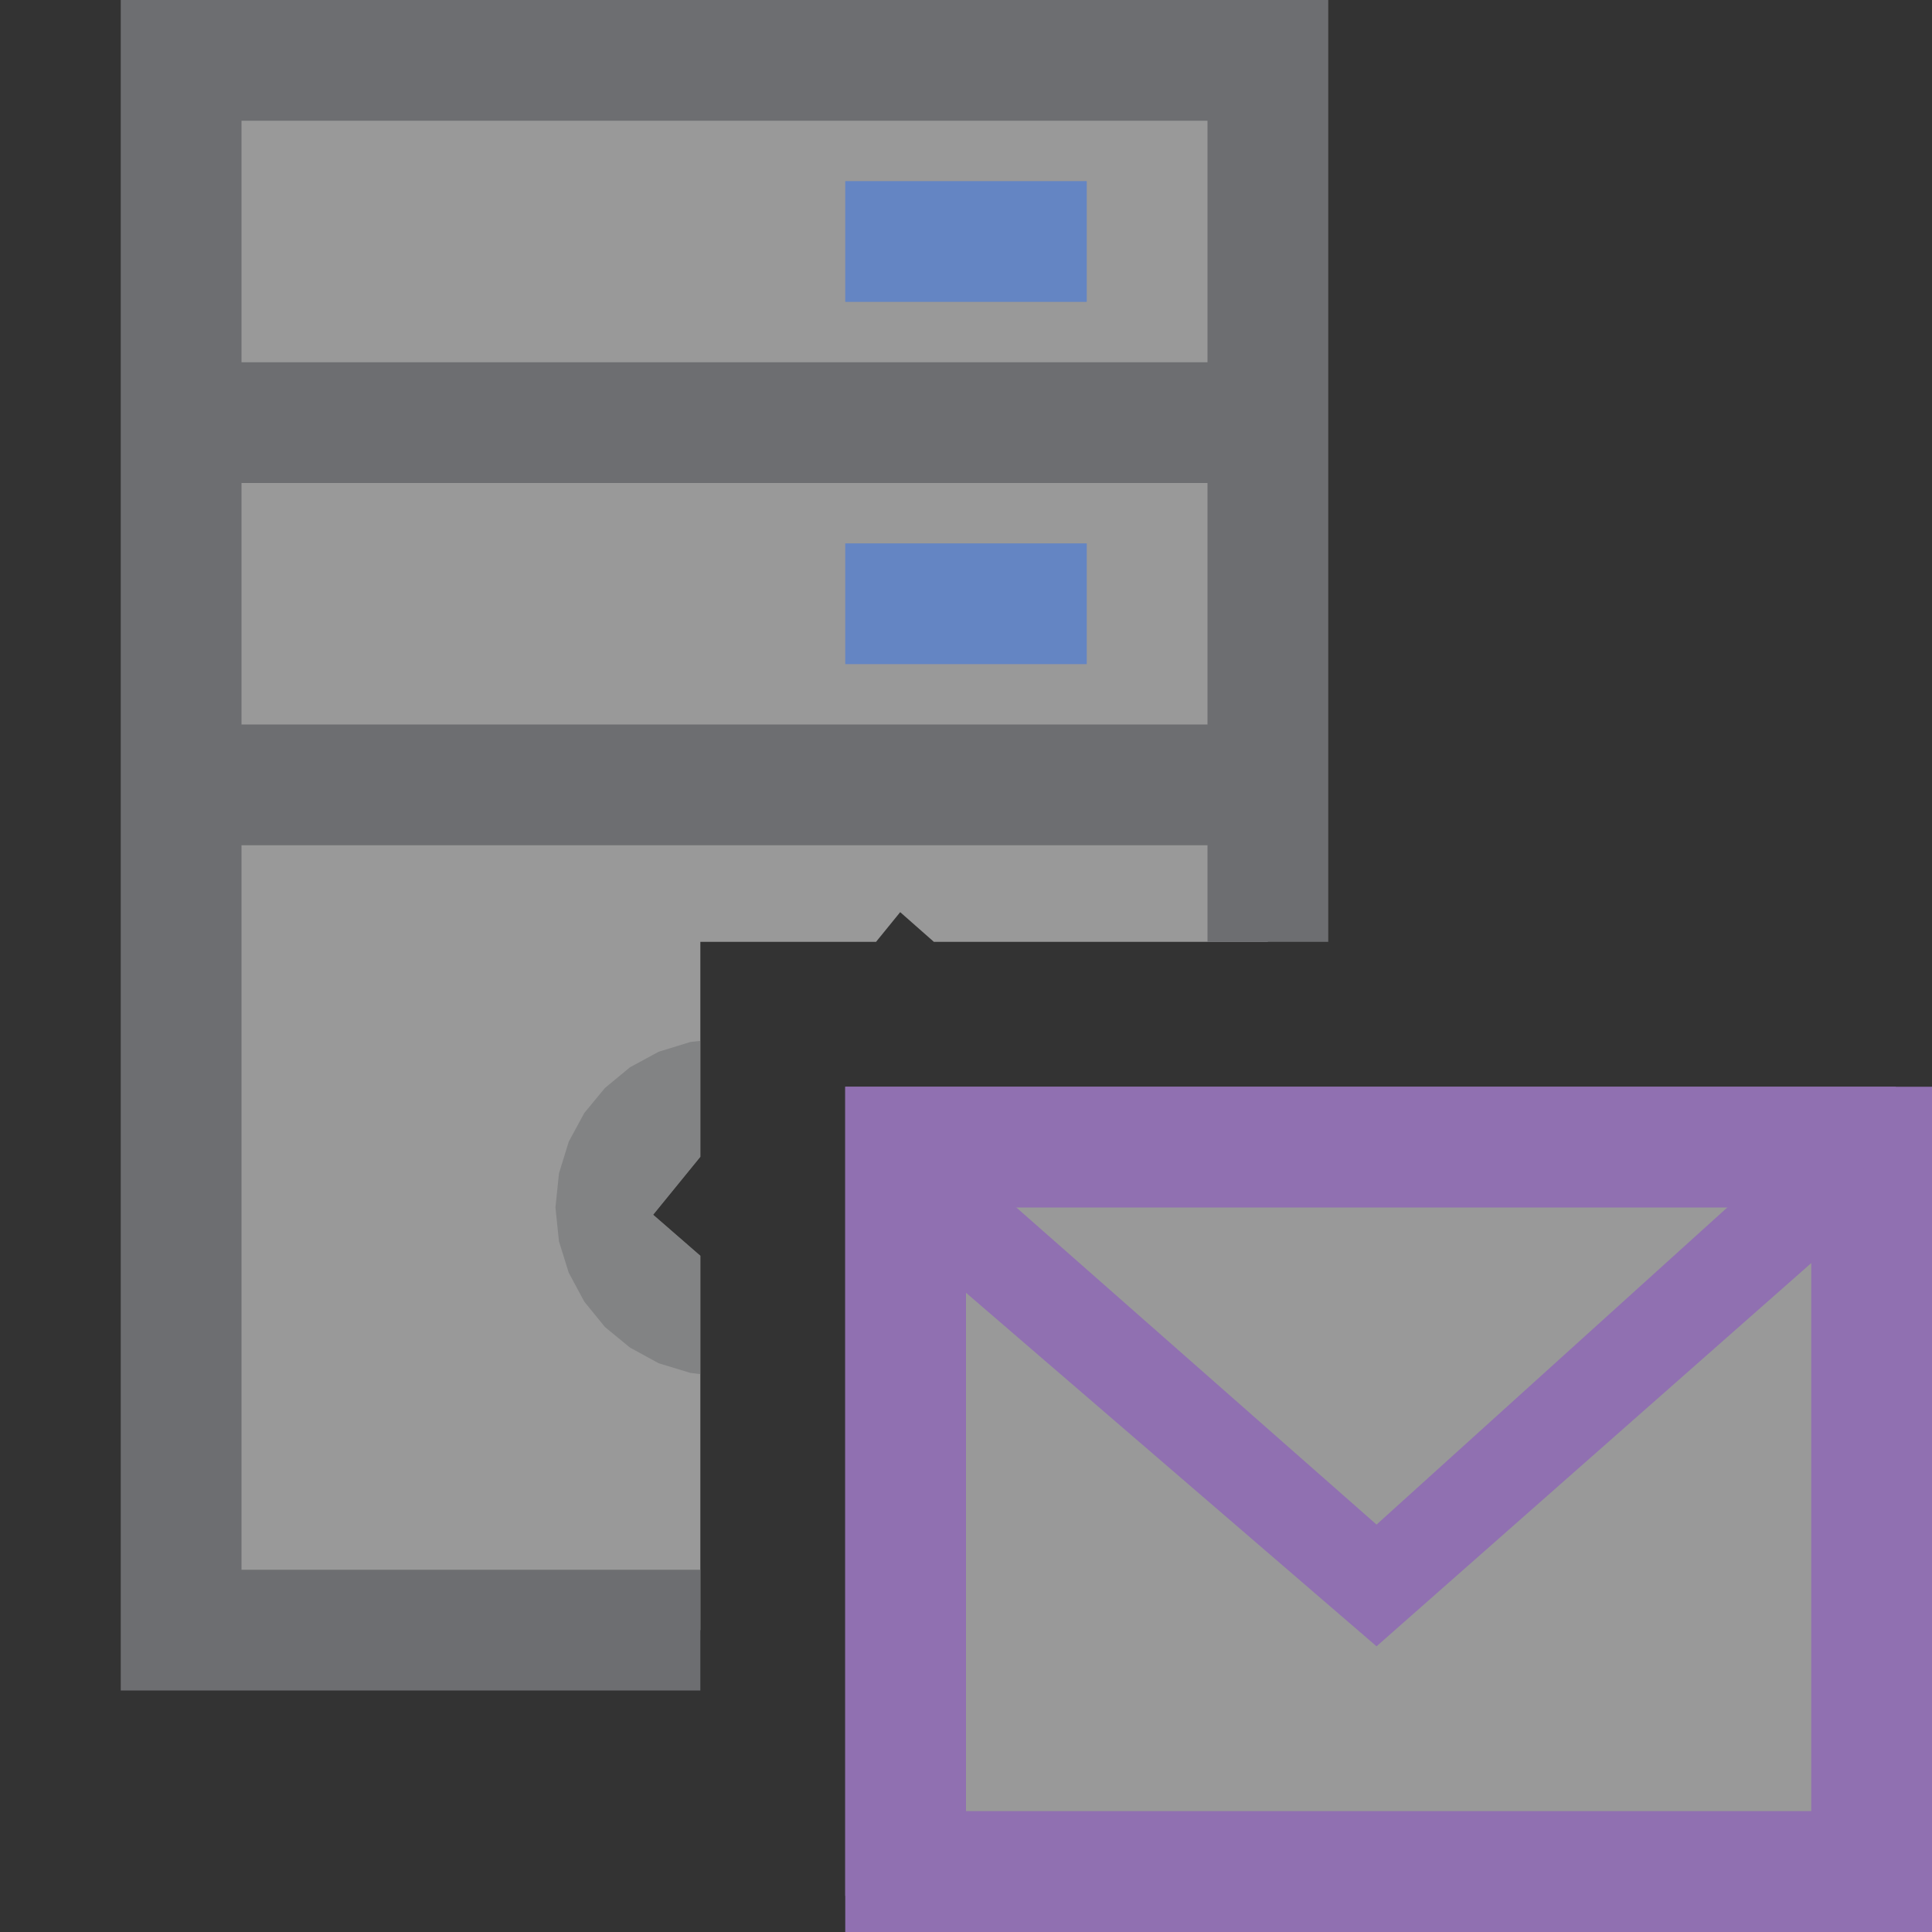 <?xml version="1.0" encoding="UTF-8"?>
<!DOCTYPE svg PUBLIC "-//W3C//DTD SVG 1.1//EN" "http://www.w3.org/Graphics/SVG/1.1/DTD/svg11.dtd">
<svg version="1.1" id="Layer_1" xmlns="http://www.w3.org/2000/svg" xmlns:xlink="http://www.w3.org/1999/xlink" x="0px" y="0px" width="16px" height="16px" viewBox="0 0 16 16" enable-background="new 0 0 16 16" xml:space="preserve">
  <rect x="0" y="0" width="16" height="16" fill="#333333" stroke="none"/>
  <g id="main">
    <g id="icon">
      <path d="M1.5,3.5L1.5,6.5L1.5,13.5L5.8,13.5L5.8,10.4L5.409,10.06L5.8,9.58L5.8,7.8L7.255,7.8L7.455,7.554L7.734,7.8L10.5,7.8L10.5,6.5L10.5,3.5L10.5,0.5L1.5,0.5zz" fill="#FFFFFF" opacity="0.5"/>
      <path d="M1,14L5.8,14L5.8,13L2,13L2,7L10,7L10,7.8L11,7.8L11,0L1,0zM10,1L10,3L2,3L2,1zM10,4L10,6L2,6L2,4zz" fill="#6D6E71"/>
      <path d="M7,2.5L9,2.5L9,1.5L7,1.5zM7,5.5L9,5.5L9,4.5L7,4.5zz" fill="#6485C3"/>
      <path d="M5.718,8.629L5.455,8.71L5.217,8.839L5.01,9.01L4.839,9.217L4.71,9.455L4.629,9.718L4.6,10L4.629,10.28L4.71,10.54L4.839,10.78L5.01,10.99L5.217,11.16L5.455,11.29L5.718,11.37L5.8,11.38L5.8,10.4L5.409,10.06L5.8,9.58L5.8,8.62zz" fill="#6D6E71" opacity="0.5"/>
    </g>
    <g id="overlay">
      <path d="M15.425,9.35h-8.05v6h8.05V9.35z" fill="#FFFFFF" opacity="0.5"/>
      <path d="M7,16V9h9v7H7zM15,15v-5H8v5H15z" fill="#9070B1"/>
      <path d="M15.7,15.7H7V9h8.7V15.7zM7.75,15h7.3V9.7h-7.3V15z" fill="#9070B1"/>
      <polygon points="11.4,13.634 7.078,9.912 7.597,9.278 11.4,12.626 15.103,9.278 15.622,9.912" fill="#9070B1" stroke-linejoin="miter"/>
    </g>
  </g>
</svg>
